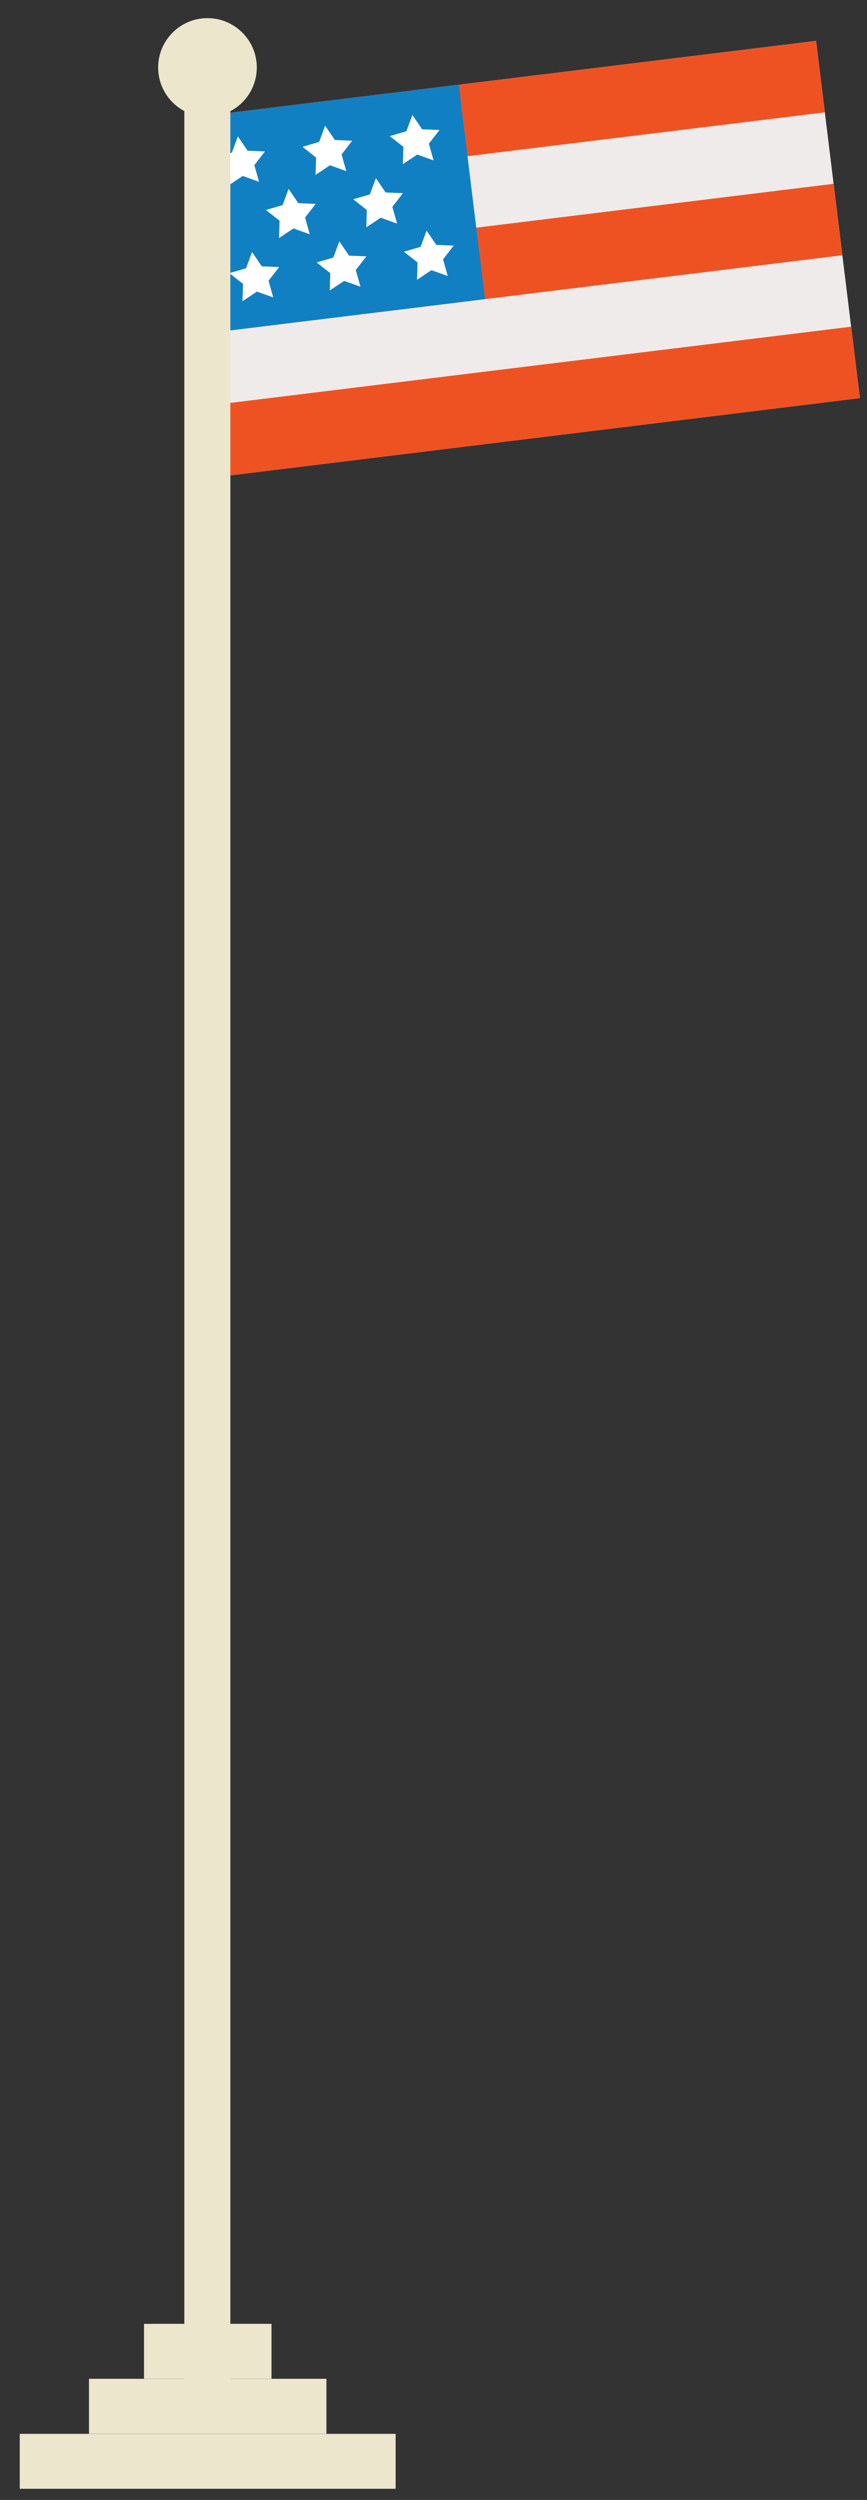 <svg xmlns="http://www.w3.org/2000/svg" viewBox="0 0 34 98" width="34" height="98" preserveAspectRatio="xMidYMid meet" style="width: 100%; height: 100%; transform: translate3d(0px, 0px, 0px); content-visibility: visible;"><rect x="0" y="0" width="34" height="98" fill="#333333" stroke="none"/><defs><clipPath id="__lottie_element_4198"><rect width="34" height="98" x="0" y="0"></rect></clipPath></defs><g clip-path="url(#__lottie_element_4198)"><g transform="matrix(1.793,-0.22,0.22,1.793,-7.55,0.526)" opacity="1" style="display: block;"><g opacity="1" transform="matrix(1,0,0,1,14.765,7.163)"><path fill="rgb(238,235,234)" fill-opacity="1" d=" M6.895,-3.905 C6.895,-3.905 -6.895,-3.905 -6.895,-3.905 C-6.895,-3.905 -6.895,3.905 -6.895,3.905 C-6.895,3.905 6.895,3.905 6.895,3.905 C6.895,3.905 6.895,-3.905 6.895,-3.905z"></path></g><g opacity="1" transform="matrix(1,0,0,1,14.765,4.039)"><path fill="rgb(239,82,34)" fill-opacity="1" d=" M6.895,-0.781 C6.895,-0.781 -6.895,-0.781 -6.895,-0.781 C-6.895,-0.781 -6.895,0.781 -6.895,0.781 C-6.895,0.781 6.895,0.781 6.895,0.781 C6.895,0.781 6.895,-0.781 6.895,-0.781z"></path></g><g opacity="1" transform="matrix(1,0,0,1,14.765,7.164)"><path fill="rgb(239,82,34)" fill-opacity="1" d=" M6.895,-0.781 C6.895,-0.781 -6.895,-0.781 -6.895,-0.781 C-6.895,-0.781 -6.895,0.781 -6.895,0.781 C-6.895,0.781 6.895,0.781 6.895,0.781 C6.895,0.781 6.895,-0.781 6.895,-0.781z"></path></g><g opacity="1" transform="matrix(1,0,0,1,14.765,10.288)"><path fill="rgb(239,82,34)" fill-opacity="1" d=" M6.895,-0.781 C6.895,-0.781 -6.895,-0.781 -6.895,-0.781 C-6.895,-0.781 -6.895,0.781 -6.895,0.781 C-6.895,0.781 6.895,0.781 6.895,0.781 C6.895,0.781 6.895,-0.781 6.895,-0.781z"></path></g><g opacity="1" transform="matrix(1,0,0,1,10.857,5.602)"><path fill="rgb(17,128,195)" fill-opacity="1" d=" M-2.987,2.343 C-2.987,2.343 2.987,2.343 2.987,2.343 C2.987,2.343 2.987,-2.343 2.987,-2.343 C2.987,-2.343 -2.987,-2.343 -2.987,-2.343 C-2.987,-2.343 -2.987,2.343 -2.987,2.343z"></path></g><g opacity="1" transform="matrix(1,0,0,1,8.949,4.304)"><path fill="rgb(255,255,255)" fill-opacity="1" d=" M0,-0.517 C0,-0.517 0.172,-0.183 0.172,-0.183 C0.172,-0.183 0.544,-0.122 0.544,-0.122 C0.544,-0.122 0.279,0.145 0.279,0.145 C0.279,0.145 0.336,0.517 0.336,0.517 C0.336,0.517 0,0.348 0,0.348 C0,0.348 -0.336,0.517 -0.336,0.517 C-0.336,0.517 -0.279,0.145 -0.279,0.145 C-0.279,0.145 -0.544,-0.122 -0.544,-0.122 C-0.544,-0.122 -0.172,-0.183 -0.172,-0.183 C-0.172,-0.183 0,-0.517 0,-0.517z"></path></g><g opacity="1" transform="matrix(1,0,0,1,10.857,4.304)"><path fill="rgb(255,255,255)" fill-opacity="1" d=" M0,-0.517 C0,-0.517 0.172,-0.183 0.172,-0.183 C0.172,-0.183 0.544,-0.122 0.544,-0.122 C0.544,-0.122 0.279,0.145 0.279,0.145 C0.279,0.145 0.336,0.517 0.336,0.517 C0.336,0.517 0,0.348 0,0.348 C0,0.348 -0.336,0.517 -0.336,0.517 C-0.336,0.517 -0.279,0.145 -0.279,0.145 C-0.279,0.145 -0.544,-0.122 -0.544,-0.122 C-0.544,-0.122 -0.172,-0.183 -0.172,-0.183 C-0.172,-0.183 0,-0.517 0,-0.517z"></path></g><g opacity="1" transform="matrix(1,0,0,1,12.766,4.304)"><path fill="rgb(255,255,255)" fill-opacity="1" d=" M0,-0.517 C0,-0.517 0.172,-0.183 0.172,-0.183 C0.172,-0.183 0.544,-0.122 0.544,-0.122 C0.544,-0.122 0.279,0.145 0.279,0.145 C0.279,0.145 0.336,0.517 0.336,0.517 C0.336,0.517 0,0.348 0,0.348 C0,0.348 -0.336,0.517 -0.336,0.517 C-0.336,0.517 -0.279,0.145 -0.279,0.145 C-0.279,0.145 -0.544,-0.122 -0.544,-0.122 C-0.544,-0.122 -0.172,-0.183 -0.172,-0.183 C-0.172,-0.183 0,-0.517 0,-0.517z"></path></g><g opacity="1" transform="matrix(1,0,0,1,8.949,6.832)"><path fill="rgb(255,255,255)" fill-opacity="1" d=" M0,-0.517 C0,-0.517 0.172,-0.183 0.172,-0.183 C0.172,-0.183 0.544,-0.122 0.544,-0.122 C0.544,-0.122 0.279,0.145 0.279,0.145 C0.279,0.145 0.336,0.517 0.336,0.517 C0.336,0.517 0,0.348 0,0.348 C0,0.348 -0.336,0.517 -0.336,0.517 C-0.336,0.517 -0.279,0.145 -0.279,0.145 C-0.279,0.145 -0.544,-0.122 -0.544,-0.122 C-0.544,-0.122 -0.172,-0.183 -0.172,-0.183 C-0.172,-0.183 0,-0.517 0,-0.517z"></path></g><g opacity="1" transform="matrix(1,0,0,1,10.857,6.832)"><path fill="rgb(255,255,255)" fill-opacity="1" d=" M0,-0.517 C0,-0.517 0.172,-0.183 0.172,-0.183 C0.172,-0.183 0.544,-0.122 0.544,-0.122 C0.544,-0.122 0.279,0.145 0.279,0.145 C0.279,0.145 0.336,0.517 0.336,0.517 C0.336,0.517 0,0.348 0,0.348 C0,0.348 -0.336,0.517 -0.336,0.517 C-0.336,0.517 -0.279,0.145 -0.279,0.145 C-0.279,0.145 -0.544,-0.122 -0.544,-0.122 C-0.544,-0.122 -0.172,-0.183 -0.172,-0.183 C-0.172,-0.183 0,-0.517 0,-0.517z"></path></g><g opacity="1" transform="matrix(1,0,0,1,12.766,6.832)"><path fill="rgb(255,255,255)" fill-opacity="1" d=" M0,-0.517 C0,-0.517 0.172,-0.183 0.172,-0.183 C0.172,-0.183 0.544,-0.122 0.544,-0.122 C0.544,-0.122 0.279,0.145 0.279,0.145 C0.279,0.145 0.336,0.517 0.336,0.517 C0.336,0.517 0,0.348 0,0.348 C0,0.348 -0.336,0.517 -0.336,0.517 C-0.336,0.517 -0.279,0.145 -0.279,0.145 C-0.279,0.145 -0.544,-0.122 -0.544,-0.122 C-0.544,-0.122 -0.172,-0.183 -0.172,-0.183 C-0.172,-0.183 0,-0.517 0,-0.517z"></path></g><g opacity="1" transform="matrix(1,0,0,1,11.812,5.568)"><path fill="rgb(255,255,255)" fill-opacity="1" d=" M0,-0.517 C0,-0.517 0.172,-0.183 0.172,-0.183 C0.172,-0.183 0.544,-0.122 0.544,-0.122 C0.544,-0.122 0.279,0.145 0.279,0.145 C0.279,0.145 0.336,0.517 0.336,0.517 C0.336,0.517 0,0.348 0,0.348 C0,0.348 -0.336,0.517 -0.336,0.517 C-0.336,0.517 -0.279,0.145 -0.279,0.145 C-0.279,0.145 -0.544,-0.122 -0.544,-0.122 C-0.544,-0.122 -0.172,-0.183 -0.172,-0.183 C-0.172,-0.183 0,-0.517 0,-0.517z"></path></g><g opacity="1" transform="matrix(1,0,0,1,9.903,5.568)"><path fill="rgb(255,255,255)" fill-opacity="1" d=" M0,-0.517 C0,-0.517 0.172,-0.183 0.172,-0.183 C0.172,-0.183 0.544,-0.122 0.544,-0.122 C0.544,-0.122 0.279,0.145 0.279,0.145 C0.279,0.145 0.336,0.517 0.336,0.517 C0.336,0.517 0,0.348 0,0.348 C0,0.348 -0.336,0.517 -0.336,0.517 C-0.336,0.517 -0.279,0.145 -0.279,0.145 C-0.279,0.145 -0.544,-0.122 -0.544,-0.122 C-0.544,-0.122 -0.172,-0.183 -0.172,-0.183 C-0.172,-0.183 0,-0.517 0,-0.517z"></path></g></g><g transform="matrix(1.806,0,0,1.806,-6.077,-1.306)" opacity="1" style="display: block;"><g opacity="1" transform="matrix(1,0,0,1,7.876,51.76)"><path fill="rgb(235,230,204)" fill-opacity="1" d=" M1.384,0.596 C1.384,0.596 -1.384,0.596 -1.384,0.596 C-1.384,0.596 -1.384,-0.596 -1.384,-0.596 C-1.384,-0.596 1.384,-0.596 1.384,-0.596 C1.384,-0.596 1.384,0.596 1.384,0.596z"></path></g><g opacity="1" transform="matrix(1,0,0,1,7.875,52.953)"><path fill="rgb(235,230,204)" fill-opacity="1" d=" M2.578,0.596 C2.578,0.596 -2.578,0.596 -2.578,0.596 C-2.578,0.596 -2.578,-0.596 -2.578,-0.596 C-2.578,-0.596 2.578,-0.596 2.578,-0.596 C2.578,-0.596 2.578,0.596 2.578,0.596z"></path></g><g opacity="1" transform="matrix(1,0,0,1,7.875,54.148)"><path fill="rgb(235,230,204)" fill-opacity="1" d=" M4.081,0.596 C4.081,0.596 -4.081,0.596 -4.081,0.596 C-4.081,0.596 -4.081,-0.596 -4.081,-0.596 C-4.081,-0.596 4.081,-0.596 4.081,-0.596 C4.081,-0.596 4.081,0.596 4.081,0.596z"></path></g><g opacity="1" transform="matrix(1,0,0,1,0,0)"><path stroke-linecap="butt" stroke-linejoin="miter" fill-opacity="0" stroke-miterlimit="10" stroke="rgb(235,230,204)" stroke-opacity="1" stroke-width="1" d=" M7.867,52.594 C7.867,52.594 7.867,2.5 7.867,2.5"></path></g><g opacity="1" transform="matrix(1,0,0,1,7.87,2.188)"><path fill="rgb(235,230,204)" fill-opacity="1" d=" M1.071,0 C1.071,-0.591 0.591,-1.071 -0.001,-1.071 C-0.592,-1.071 -1.071,-0.591 -1.071,0 C-1.071,0.591 -0.592,1.071 -0.001,1.071 C0.591,1.071 1.071,0.591 1.071,0z"></path></g></g></g></svg>